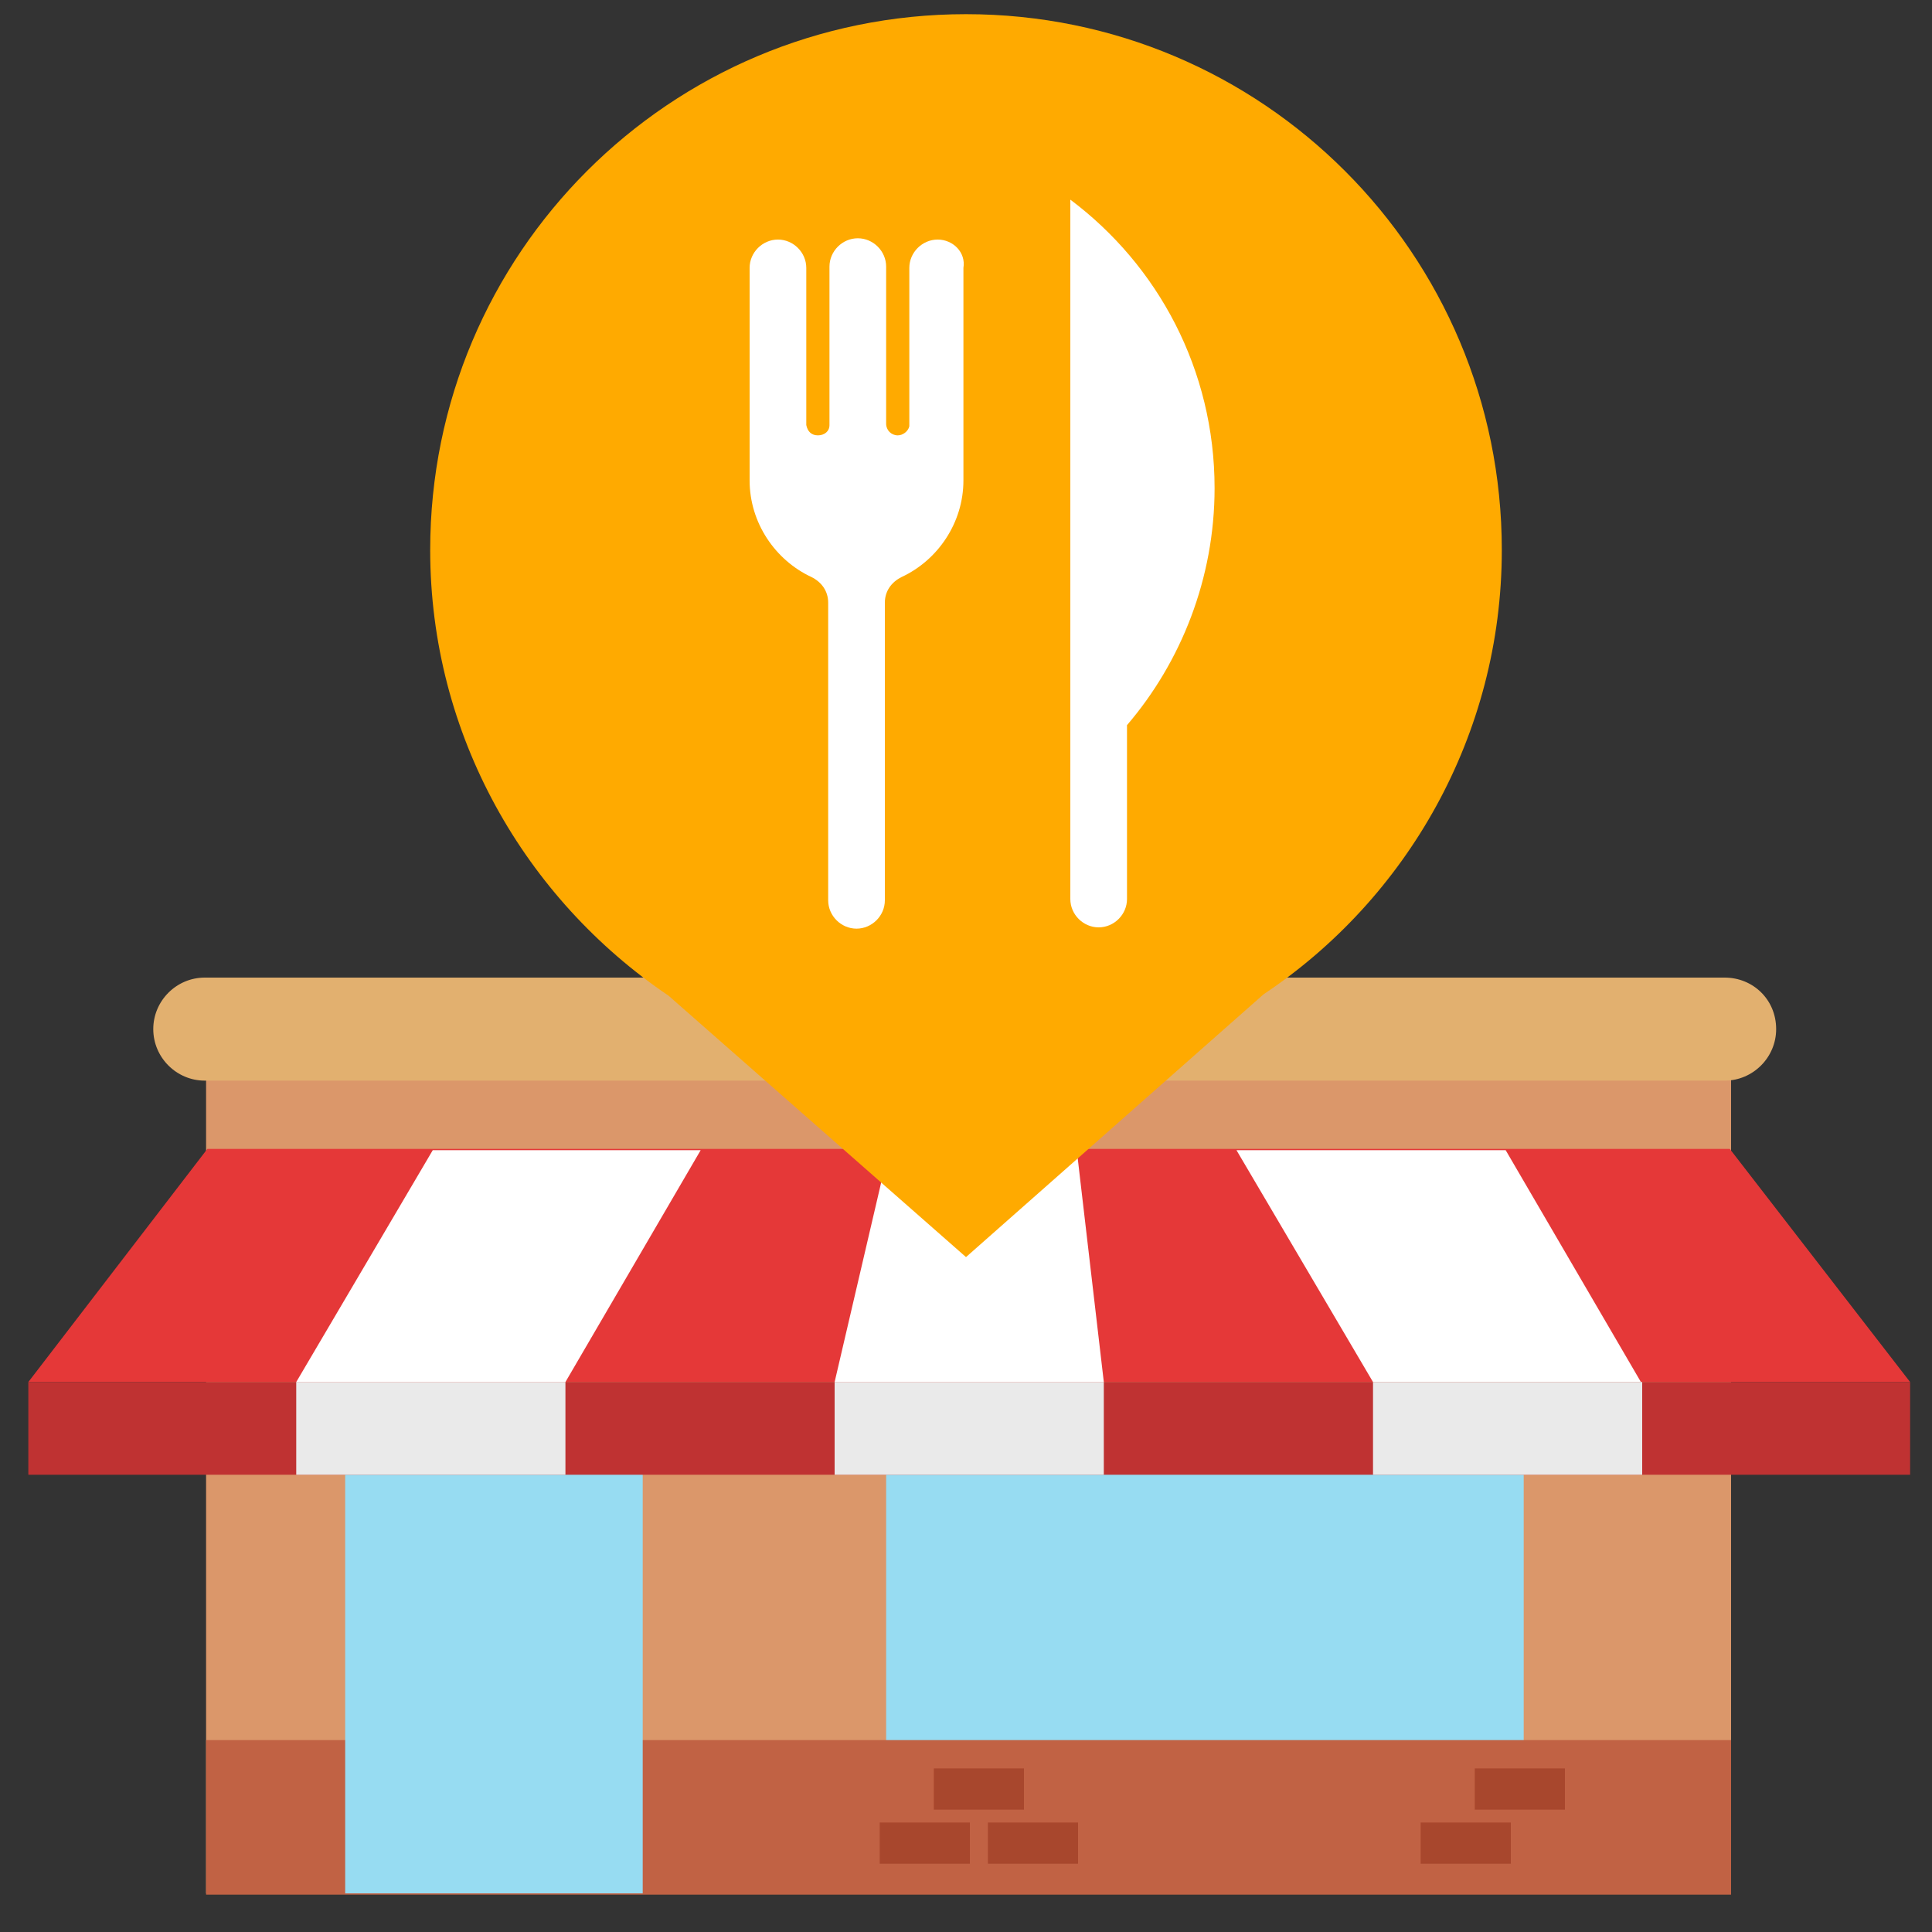 <?xml version="1.0" encoding="utf-8"?><!DOCTYPE svg PUBLIC "-//W3C//DTD SVG 1.1//EN" "http://www.w3.org/Graphics/SVG/1.1/DTD/svg11.dtd"><svg version="1.1" id="Layer_1" xmlns="http://www.w3.org/2000/svg" xmlns:xlink="http://www.w3.org/1999/xlink" x="0px" y="0px" width="150px" height="150px" viewBox="0 0 150 150" enable-background="new 0 0 150 150" xml:space="preserve"><rect x="0" y="0" width="150" height="150" fill="#333333" stroke="none"/><rect x="16" y="79.8" fill="#DB976A" width="118.4" height="67.2"/><rect x="68.8" y="112" fill="#97DCF2" width="49.5" height="29.5"/><path fill="#E2B06F" d="M133.9,75.9h-118c-2.2,0-4,1.8-4,4c0,2.2,1.8,4,4,4h118c2.2,0,4-1.8,4-4C137.9,77.6,136.1,75.9,133.9,75.9z"/><rect x="16" y="135.1" fill="#C16244" width="118.4" height="12"/><rect x="26.8" y="112" fill="#97DCF2" width="23.1" height="35"/><polygon fill="#E53838" points="134.3,89.2 16.1,89.2 2.2,107.3 148.3,107.3"/><rect x="2.2" y="107.3" fill="#BF3232" width="146.1" height="7.2"/><rect x="23" y="107.3" fill="#EAEAEA" width="20.9" height="7.2"/><polygon fill="#FFFFFF" points="43.9,107.3 23,107.3 33.6,89.3 54.4,89.3"/><polygon fill="#FFFFFF" points="106.6,107.3 127.4,107.3 116.9,89.3 96,89.3"/><rect x="64.8" y="107.3" fill="#EAEAEA" width="20.9" height="7.2"/><rect x="106.6" y="107.3" fill="#EAEAEA" width="20.9" height="7.2"/><polygon fill="#FFFFFF" points="83.6,89.3 69,89.3 64.8,107.3 85.7,107.3"/><rect x="114.5" y="137.3" fill="#A8472D" width="7" height="3.2"/><rect x="110.3" y="141.5" fill="#A8472D" width="7" height="3.2"/><rect x="68.3" y="141.5" fill="#A8472D" width="7" height="3.2"/><rect x="76.7" y="141.5" fill="#A8472D" width="7" height="3.2"/><rect x="72.5" y="137.3" fill="#A8472D" width="7" height="3.2"/><g><path fill="#FFAA00" d="M116.6,42.7c0-23-18.6-41.6-41.6-41.6S33.4,19.7,33.4,42.7c0,14.4,7.4,27.1,18.5,34.6L75,97.6l23.1-20.4 C109.2,69.8,116.6,57.1,116.6,42.7z"/></g><path fill="#FFFFFF" d="M94.3,37.9c0-9.2-4.4-17.3-11.2-22.4v11.7h0v42.6c0,1.2,1,2.2,2.2,2.2l0,0c1.2,0,2.2-1,2.2-2.2V56.3	C91.7,51.4,94.3,44.9,94.3,37.9z"/><path fill="#FFFFFF" d="M72.8,18.6c-1.2,0-2.2,1-2.2,2.2v12.3c-0.1,0.4-0.5,0.7-0.9,0.7c-0.5,0-0.9-0.4-0.9-0.9V20.7	c0-1.2-1-2.2-2.2-2.2h0c-1.2,0-2.2,1-2.2,2.2V33c0,0.5-0.4,0.8-0.9,0.8c-0.5,0-0.8-0.3-0.9-0.8V20.8c0-1.2-1-2.2-2.2-2.2h0	c-1.2,0-2.2,1-2.2,2.2v16.5c0,3.3,2,6.2,4.8,7.5c0.8,0.4,1.3,1.1,1.3,2v23.1c0,1.2,1,2.2,2.2,2.2h0c1.2,0,2.2-1,2.2-2.2V46.8	c0-0.9,0.5-1.6,1.3-2c2.8-1.3,4.8-4.2,4.8-7.5V20.8C75,19.6,74,18.6,72.8,18.6L72.8,18.6z"/></svg>